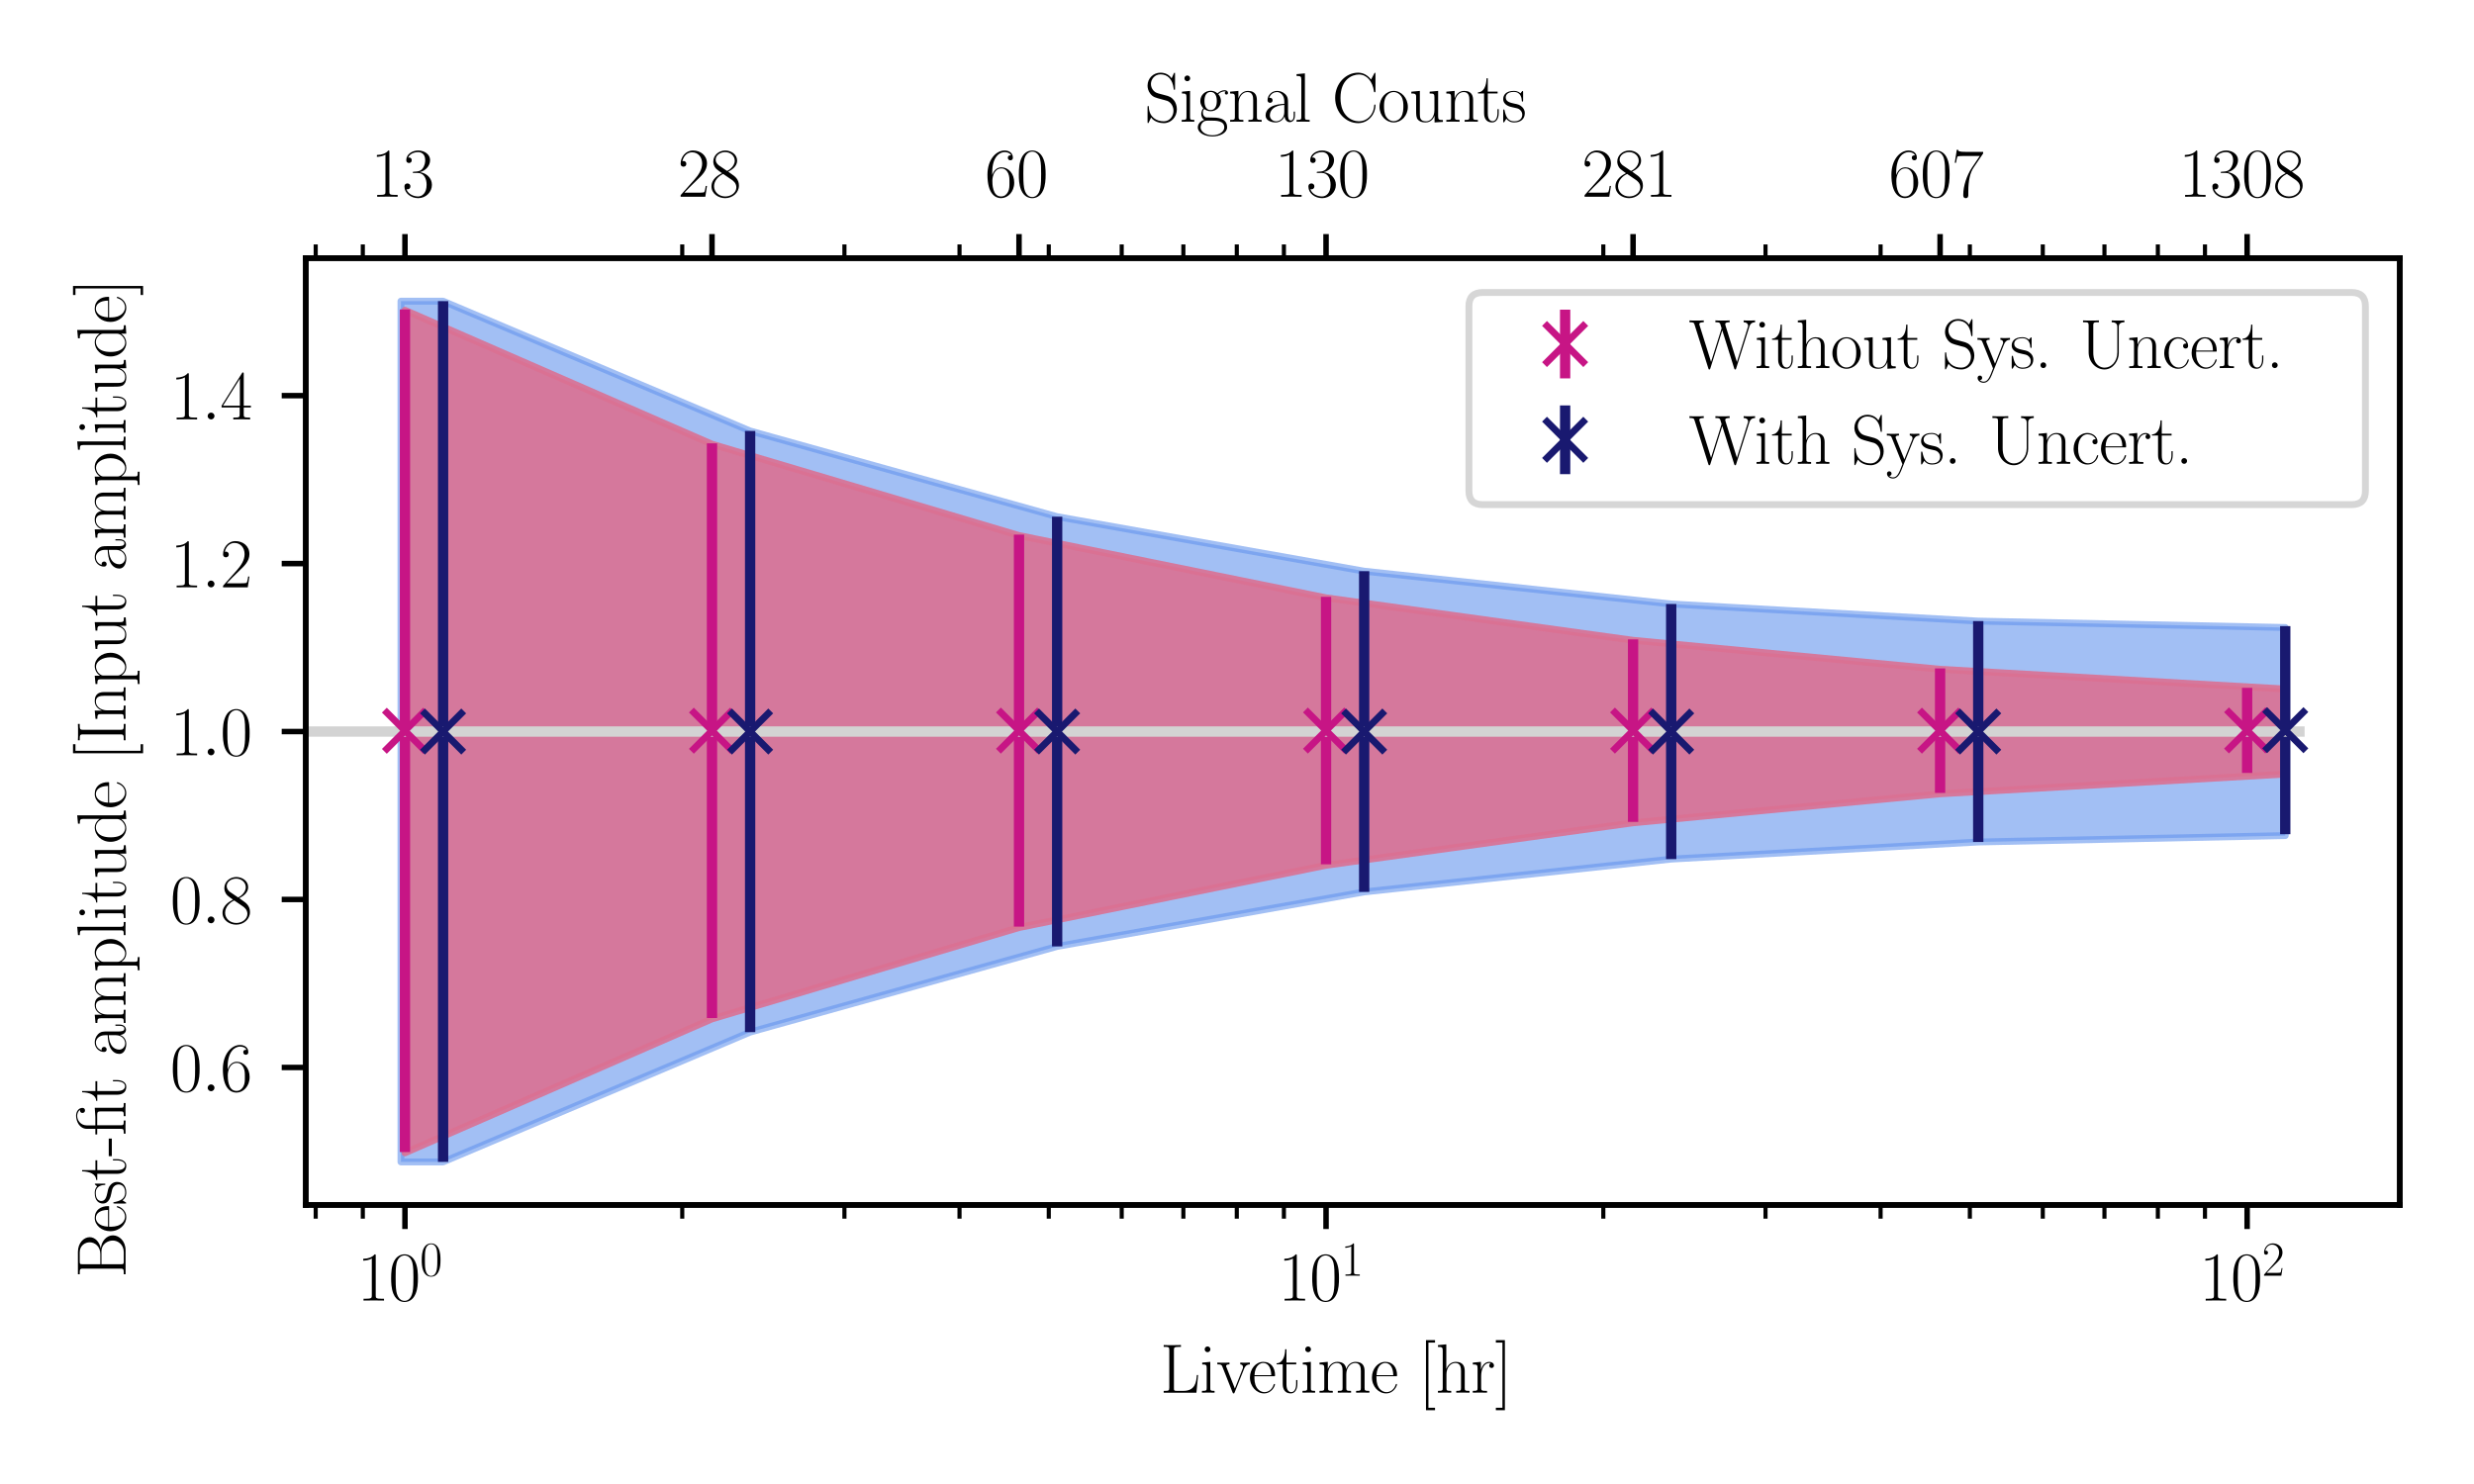 <?xml version="1.0" encoding="utf-8" standalone="no"?>
<!DOCTYPE svg PUBLIC "-//W3C//DTD SVG 1.1//EN"
  "http://www.w3.org/Graphics/SVG/1.1/DTD/svg11.dtd">
<svg xmlns:xlink="http://www.w3.org/1999/xlink" width="360pt" height="216pt" viewBox="0 0 360 216" xmlns="http://www.w3.org/2000/svg" version="1.1">
 <defs>
  <style type="text/css">*{stroke-linejoin: round; stroke-linecap: butt}</style>
 </defs>
 <g id="figure_1">
  <g id="patch_1">
   <path d="M 0 216
L 360 216
L 360 0
L 0 0
z
" style="fill: #ffffff"/>
  </g>
  <g id="axes_1">
   <g id="patch_2">
    <path d="M 44.493 175.382
L 349.2 175.382
L 349.2 37.574
L 44.493 37.574
z
" style="fill: #ffffff"/>
   </g>
   <g id="PolyCollection_1">
    <defs>
     <path id="m44275734c3" d="M 58.343 -172.162
L 58.343 -46.882
L 64.476 -46.882
L 109.152 -65.773
L 153.829 -78.246
L 198.505 -86.18
L 243.182 -90.958
L 287.858 -93.447
L 332.535 -94.379
L 332.535 -124.665
L 332.535 -124.665
L 287.858 -125.597
L 243.182 -128.087
L 198.505 -132.864
L 153.829 -140.798
L 109.152 -153.271
L 64.476 -172.162
L 58.343 -172.162
z
" style="stroke: #6495ed; stroke-opacity: 0.6"/>
    </defs>
    <g clip-path="url(#p53087b7288)">
     <use xlink:href="#m44275734c3" x="0" y="216" style="fill: #6495ed; fill-opacity: 0.6; stroke: #6495ed; stroke-opacity: 0.6"/>
    </g>
   </g>
   <g id="PolyCollection_2">
    <defs>
     <path id="mf7d43c9fd0" d="M 58.928 -170.84
L 58.928 -48.204
L 103.605 -67.699
L 148.281 -80.993
L 192.957 -90.058
L 237.634 -96.242
L 282.31 -100.458
L 332.535 -103.332
L 332.535 -115.712
L 332.535 -115.712
L 282.31 -118.586
L 237.634 -122.802
L 192.957 -128.986
L 148.281 -138.051
L 103.605 -151.345
L 58.928 -170.84
z
" style="stroke: #db7093; stroke-opacity: 0.9"/>
    </defs>
    <g clip-path="url(#p53087b7288)">
     <use xlink:href="#mf7d43c9fd0" x="0" y="216" style="fill: #db7093; fill-opacity: 0.9; stroke: #db7093; stroke-opacity: 0.9"/>
    </g>
   </g>
   <g id="matplotlib.axis_1">
    <g id="xtick_1">
     <g id="line2d_1">
      <defs>
       <path id="ma89453130a" d="M 0 0
L 0 3.5
" style="stroke: #000000; stroke-width: 0.8"/>
      </defs>
      <g>
       <use xlink:href="#ma89453130a" x="58.928" y="175.382" style="stroke: #000000; stroke-width: 0.8"/>
      </g>
     </g>
     <g id="text_1">
      <!-- $\mathdefault{10^{0}}$ -->
      <g transform="translate(51.961 189.3) scale(0.1 -0.1)">
       <defs>
        <path id="CMR17-31" d="M 1702 4083
C 1702 4217 1696 4224 1606 4224
C 1357 3927 979 3833 621 3820
C 602 3820 570 3820 563 3808
C 557 3795 557 3782 557 3648
C 755 3648 1088 3686 1344 3839
L 1344 467
C 1344 243 1331 166 781 166
L 589 166
L 589 0
C 896 6 1216 12 1523 12
C 1830 12 2150 6 2458 0
L 2458 166
L 2266 166
C 1715 166 1702 236 1702 467
L 1702 4083
z
" transform="scale(0.016)"/>
        <path id="CMR17-30" d="M 2688 2038
C 2688 2430 2682 3099 2413 3613
C 2176 4063 1798 4224 1466 4224
C 1158 4224 768 4082 525 3620
C 269 3137 243 2539 243 2038
C 243 1671 250 1112 448 623
C 723 -39 1216 -128 1466 -128
C 1760 -128 2208 -7 2470 604
C 2662 1048 2688 1568 2688 2038
z
M 1466 -26
C 1056 -26 813 328 723 816
C 653 1196 653 1749 653 2109
C 653 2604 653 3015 736 3407
C 858 3954 1216 4121 1466 4121
C 1728 4121 2067 3947 2189 3420
C 2272 3054 2278 2623 2278 2109
C 2278 1691 2278 1176 2202 797
C 2067 96 1690 -26 1466 -26
z
" transform="scale(0.016)"/>
       </defs>
       <use xlink:href="#CMR17-31" transform="scale(0.996)"/>
       <use xlink:href="#CMR17-30" transform="translate(45.69 0) scale(0.996)"/>
       <use xlink:href="#CMR17-30" transform="translate(91.381 36.154) scale(0.697)"/>
      </g>
     </g>
    </g>
    <g id="xtick_2">
     <g id="line2d_2">
      <g>
       <use xlink:href="#ma89453130a" x="192.957" y="175.382" style="stroke: #000000; stroke-width: 0.8"/>
      </g>
     </g>
     <g id="text_2">
      <!-- $\mathdefault{10^{1}}$ -->
      <g transform="translate(185.99 189.3) scale(0.1 -0.1)">
       <use xlink:href="#CMR17-31" transform="scale(0.996)"/>
       <use xlink:href="#CMR17-30" transform="translate(45.69 0) scale(0.996)"/>
       <use xlink:href="#CMR17-31" transform="translate(91.381 36.154) scale(0.697)"/>
      </g>
     </g>
    </g>
    <g id="xtick_3">
     <g id="line2d_3">
      <g>
       <use xlink:href="#ma89453130a" x="326.987" y="175.382" style="stroke: #000000; stroke-width: 0.8"/>
      </g>
     </g>
     <g id="text_3">
      <!-- $\mathdefault{10^{2}}$ -->
      <g transform="translate(320.02 189.3) scale(0.1 -0.1)">
       <defs>
        <path id="CMR17-32" d="M 2669 990
L 2554 990
C 2490 537 2438 460 2413 422
C 2381 371 1920 371 1830 371
L 602 371
C 832 620 1280 1073 1824 1596
C 2214 1966 2669 2400 2669 3033
C 2669 3788 2067 4224 1395 4224
C 691 4224 262 3603 262 3027
C 262 2777 448 2745 525 2745
C 589 2745 781 2783 781 3007
C 781 3206 614 3264 525 3264
C 486 3264 448 3257 422 3244
C 544 3788 915 4057 1306 4057
C 1862 4057 2227 3616 2227 3033
C 2227 2477 1901 1998 1536 1583
L 262 147
L 262 0
L 2515 0
L 2669 990
z
" transform="scale(0.016)"/>
       </defs>
       <use xlink:href="#CMR17-31" transform="scale(0.996)"/>
       <use xlink:href="#CMR17-30" transform="translate(45.69 0) scale(0.996)"/>
       <use xlink:href="#CMR17-32" transform="translate(91.381 36.154) scale(0.697)"/>
      </g>
     </g>
    </g>
    <g id="xtick_4">
     <g id="line2d_4">
      <defs>
       <path id="mc69c8c2644" d="M 0 0
L 0 2
" style="stroke: #000000; stroke-width: 0.6"/>
      </defs>
      <g>
       <use xlink:href="#mc69c8c2644" x="45.939" y="175.382" style="stroke: #000000; stroke-width: 0.6"/>
      </g>
     </g>
    </g>
    <g id="xtick_5">
     <g id="line2d_5">
      <g>
       <use xlink:href="#mc69c8c2644" x="52.795" y="175.382" style="stroke: #000000; stroke-width: 0.6"/>
      </g>
     </g>
    </g>
    <g id="xtick_6">
     <g id="line2d_6">
      <g>
       <use xlink:href="#mc69c8c2644" x="99.275" y="175.382" style="stroke: #000000; stroke-width: 0.6"/>
      </g>
     </g>
    </g>
    <g id="xtick_7">
     <g id="line2d_7">
      <g>
       <use xlink:href="#mc69c8c2644" x="122.876" y="175.382" style="stroke: #000000; stroke-width: 0.6"/>
      </g>
     </g>
    </g>
    <g id="xtick_8">
     <g id="line2d_8">
      <g>
       <use xlink:href="#mc69c8c2644" x="139.622" y="175.382" style="stroke: #000000; stroke-width: 0.6"/>
      </g>
     </g>
    </g>
    <g id="xtick_9">
     <g id="line2d_9">
      <g>
       <use xlink:href="#mc69c8c2644" x="152.611" y="175.382" style="stroke: #000000; stroke-width: 0.6"/>
      </g>
     </g>
    </g>
    <g id="xtick_10">
     <g id="line2d_10">
      <g>
       <use xlink:href="#mc69c8c2644" x="163.223" y="175.382" style="stroke: #000000; stroke-width: 0.6"/>
      </g>
     </g>
    </g>
    <g id="xtick_11">
     <g id="line2d_11">
      <g>
       <use xlink:href="#mc69c8c2644" x="172.196" y="175.382" style="stroke: #000000; stroke-width: 0.6"/>
      </g>
     </g>
    </g>
    <g id="xtick_12">
     <g id="line2d_12">
      <g>
       <use xlink:href="#mc69c8c2644" x="179.969" y="175.382" style="stroke: #000000; stroke-width: 0.6"/>
      </g>
     </g>
    </g>
    <g id="xtick_13">
     <g id="line2d_13">
      <g>
       <use xlink:href="#mc69c8c2644" x="186.825" y="175.382" style="stroke: #000000; stroke-width: 0.6"/>
      </g>
     </g>
    </g>
    <g id="xtick_14">
     <g id="line2d_14">
      <g>
       <use xlink:href="#mc69c8c2644" x="233.304" y="175.382" style="stroke: #000000; stroke-width: 0.6"/>
      </g>
     </g>
    </g>
    <g id="xtick_15">
     <g id="line2d_15">
      <g>
       <use xlink:href="#mc69c8c2644" x="256.906" y="175.382" style="stroke: #000000; stroke-width: 0.6"/>
      </g>
     </g>
    </g>
    <g id="xtick_16">
     <g id="line2d_16">
      <g>
       <use xlink:href="#mc69c8c2644" x="273.651" y="175.382" style="stroke: #000000; stroke-width: 0.6"/>
      </g>
     </g>
    </g>
    <g id="xtick_17">
     <g id="line2d_17">
      <g>
       <use xlink:href="#mc69c8c2644" x="286.64" y="175.382" style="stroke: #000000; stroke-width: 0.6"/>
      </g>
     </g>
    </g>
    <g id="xtick_18">
     <g id="line2d_18">
      <g>
       <use xlink:href="#mc69c8c2644" x="297.253" y="175.382" style="stroke: #000000; stroke-width: 0.6"/>
      </g>
     </g>
    </g>
    <g id="xtick_19">
     <g id="line2d_19">
      <g>
       <use xlink:href="#mc69c8c2644" x="306.225" y="175.382" style="stroke: #000000; stroke-width: 0.6"/>
      </g>
     </g>
    </g>
    <g id="xtick_20">
     <g id="line2d_20">
      <g>
       <use xlink:href="#mc69c8c2644" x="313.998" y="175.382" style="stroke: #000000; stroke-width: 0.6"/>
      </g>
     </g>
    </g>
    <g id="xtick_21">
     <g id="line2d_21">
      <g>
       <use xlink:href="#mc69c8c2644" x="320.854" y="175.382" style="stroke: #000000; stroke-width: 0.6"/>
      </g>
     </g>
    </g>
    <g id="text_4">
     <!-- Livetime [hr] -->
     <g transform="translate(168.813 202.709) scale(0.1 -0.1)">
      <defs>
       <path id="CMR17-4c" d="M 3469 1612
L 3354 1612
C 3302 981 3219 166 2125 166
L 1530 166
C 1274 166 1261 198 1261 414
L 1261 3892
C 1261 4121 1274 4185 1760 4185
L 1901 4185
L 1901 4352
C 1638 4339 1331 4339 1069 4339
C 870 4339 512 4339 326 4352
L 326 4185
C 768 4185 838 4185 838 3898
L 838 453
C 838 166 768 166 326 166
L 326 0
L 3315 0
L 3469 1612
z
" transform="scale(0.016)"/>
       <path id="CMR17-69" d="M 992 3961
C 992 4102 877 4224 730 4224
C 589 4224 467 4108 467 3961
C 467 3820 582 3699 730 3699
C 870 3699 992 3814 992 3961
z
M 243 2745
L 243 2579
C 602 2579 653 2540 653 2231
L 653 443
C 653 198 627 166 218 166
L 218 0
C 371 12 646 12 806 12
C 960 12 1222 12 1370 0
L 1370 166
C 992 166 979 205 979 436
L 979 2816
L 243 2745
z
" transform="scale(0.016)"/>
       <path id="CMR17-76" d="M 2502 2173
C 2560 2315 2662 2572 3034 2585
L 3034 2752
C 2912 2745 2752 2739 2630 2739
C 2496 2739 2285 2739 2157 2752
L 2157 2585
C 2317 2572 2406 2495 2406 2328
C 2406 2270 2406 2257 2368 2167
L 1664 379
L 902 2308
C 864 2392 864 2405 864 2431
C 864 2585 1075 2585 1171 2585
L 1171 2752
C 1018 2739 736 2739 576 2739
C 403 2739 205 2739 64 2752
L 64 2585
C 307 2585 442 2585 518 2386
L 1446 44
C 1485 -52 1491 -64 1549 -64
C 1606 -64 1613 -52 1651 44
L 2502 2173
z
" transform="scale(0.016)"/>
       <path id="CMR17-65" d="M 2438 1503
C 2464 1529 2464 1542 2464 1606
C 2464 2251 2118 2816 1389 2816
C 710 2816 173 2175 173 1394
C 173 554 781 -64 1459 -64
C 2176 -64 2458 619 2458 755
C 2458 800 2419 800 2406 800
C 2362 800 2355 787 2330 709
C 2189 270 1837 51 1504 51
C 1229 51 954 206 781 490
C 582 819 582 1200 582 1503
L 2438 1503
z
M 589 1600
C 634 2511 1126 2713 1382 2713
C 1818 2713 2112 2308 2118 1600
L 589 1600
z
" transform="scale(0.016)"/>
       <path id="CMR17-74" d="M 966 2585
L 1862 2585
L 1862 2752
L 966 2752
L 966 3968
L 851 3968
C 838 3292 614 2700 70 2687
L 70 2585
L 627 2585
L 627 778
C 627 655 627 -64 1370 -64
C 1747 -64 1965 308 1965 784
L 1965 1151
L 1850 1151
L 1850 790
C 1850 347 1677 51 1408 51
C 1222 51 966 179 966 765
L 966 2585
z
" transform="scale(0.016)"/>
       <path id="CMR17-6d" d="M 4326 1954
C 4326 2276 4269 2816 3507 2816
C 3072 2816 2771 2520 2656 2173
L 2650 2173
C 2573 2700 2195 2816 1837 2816
C 1331 2816 1069 2424 973 2166
L 966 2166
L 966 2816
L 211 2745
L 211 2578
C 589 2578 646 2540 646 2231
L 646 443
C 646 198 621 166 211 166
L 211 0
C 365 12 646 12 813 12
C 979 12 1267 12 1421 0
L 1421 166
C 1011 166 986 192 986 443
L 986 1678
C 986 2269 1344 2713 1792 2713
C 2266 2713 2317 2289 2317 1980
L 2317 443
C 2317 198 2291 166 1882 166
L 1882 0
C 2035 12 2317 12 2483 12
C 2650 12 2938 12 3091 0
L 3091 166
C 2682 166 2656 192 2656 443
L 2656 1678
C 2656 2269 3014 2713 3462 2713
C 3936 2713 3987 2289 3987 1980
L 3987 443
C 3987 198 3962 166 3552 166
L 3552 0
C 3706 12 3987 12 4154 12
C 4320 12 4608 12 4762 0
L 4762 166
C 4352 166 4326 192 4326 443
L 4326 1954
z
" transform="scale(0.016)"/>
       <path id="CMR17-5b" d="M 1504 -1600
L 1504 -1376
L 902 -1376
L 902 4575
L 1504 4575
L 1504 4800
L 678 4800
L 678 -1600
L 1504 -1600
z
" transform="scale(0.016)"/>
       <path id="CMR17-68" d="M 2656 1954
C 2656 2282 2592 2816 1837 2816
C 1312 2816 1056 2392 979 2179
L 973 2179
L 973 4416
L 211 4345
L 211 4179
C 589 4179 646 4141 646 3843
L 646 443
C 646 198 621 166 211 166
L 211 0
C 365 12 646 12 813 12
C 979 12 1267 12 1421 0
L 1421 166
C 1011 166 986 192 986 443
L 986 1678
C 986 2269 1344 2713 1792 2713
C 2266 2713 2317 2289 2317 1980
L 2317 443
C 2317 198 2291 166 1882 166
L 1882 0
C 2035 12 2317 12 2483 12
C 2650 12 2938 12 3091 0
L 3091 166
C 2682 166 2656 192 2656 443
L 2656 1954
z
" transform="scale(0.016)"/>
       <path id="CMR17-72" d="M 960 1517
C 960 2134 1222 2713 1702 2713
C 1747 2713 1792 2707 1837 2687
C 1837 2687 1696 2642 1696 2475
C 1696 2321 1818 2257 1914 2257
C 1990 2257 2131 2302 2131 2482
C 2131 2687 1926 2816 1709 2816
C 1222 2816 1011 2340 947 2115
L 941 2115
L 941 2816
L 198 2745
L 198 2578
C 576 2578 634 2540 634 2231
L 634 443
C 634 198 608 166 198 166
L 198 0
C 352 12 646 12 813 12
C 998 12 1325 12 1498 0
L 1498 166
C 1037 166 960 166 960 455
L 960 1517
z
" transform="scale(0.016)"/>
       <path id="CMR17-5d" d="M 915 4800
L 90 4800
L 90 4575
L 691 4575
L 691 -1376
L 90 -1376
L 90 -1600
L 915 -1600
L 915 4800
z
" transform="scale(0.016)"/>
      </defs>
      <use xlink:href="#CMR17-4c" transform="scale(0.996)"/>
      <use xlink:href="#CMR17-69" transform="translate(57.381 0) scale(0.996)"/>
      <use xlink:href="#CMR17-76" transform="translate(82.252 0) scale(0.996)"/>
      <use xlink:href="#CMR17-65" transform="translate(127.943 0) scale(0.996)"/>
      <use xlink:href="#CMR17-74" transform="translate(168.429 0) scale(0.996)"/>
      <use xlink:href="#CMR17-69" transform="translate(203.709 0) scale(0.996)"/>
      <use xlink:href="#CMR17-6d" transform="translate(228.58 0) scale(0.996)"/>
      <use xlink:href="#CMR17-65" transform="translate(305.5 0) scale(0.996)"/>
      <use xlink:href="#CMR17-5b" transform="translate(376.062 0) scale(0.996)"/>
      <use xlink:href="#CMR17-68" transform="translate(400.933 0) scale(0.996)"/>
      <use xlink:href="#CMR17-72" transform="translate(451.828 0) scale(0.996)"/>
      <use xlink:href="#CMR17-5d" transform="translate(487.109 0) scale(0.996)"/>
     </g>
    </g>
   </g>
   <g id="matplotlib.axis_2">
    <g id="ytick_1">
     <g id="line2d_22">
      <defs>
       <path id="md5dba86728" d="M 0 0
L -3.5 0
" style="stroke: #000000; stroke-width: 0.8"/>
      </defs>
      <g>
       <use xlink:href="#md5dba86728" x="44.493" y="155.369" style="stroke: #000000; stroke-width: 0.8"/>
      </g>
     </g>
     <g id="text_5">
      <!-- $\mathdefault{0.6}$ -->
      <g transform="translate(24.763 158.828) scale(0.1 -0.1)">
       <defs>
        <path id="CMMI12-3a" d="M 1178 307
C 1178 492 1024 620 870 620
C 685 620 557 467 557 313
C 557 128 710 0 864 0
C 1050 0 1178 153 1178 307
z
" transform="scale(0.016)"/>
        <path id="CMR17-36" d="M 678 2198
C 678 3712 1395 4076 1811 4076
C 1946 4076 2272 4049 2400 3782
C 2298 3782 2106 3782 2106 3558
C 2106 3385 2246 3328 2336 3328
C 2394 3328 2566 3353 2566 3571
C 2566 3987 2246 4224 1805 4224
C 1043 4224 243 3411 243 2011
C 243 257 966 -128 1478 -128
C 2099 -128 2688 431 2688 1295
C 2688 2101 2170 2688 1517 2688
C 1126 2688 838 2430 678 1979
L 678 2198
z
M 1478 25
C 691 25 691 1212 691 1450
C 691 1914 909 2585 1504 2585
C 1613 2585 1926 2585 2138 2140
C 2253 1889 2253 1624 2253 1302
C 2253 954 2253 696 2118 438
C 1978 173 1773 25 1478 25
z
" transform="scale(0.016)"/>
       </defs>
       <use xlink:href="#CMR17-30" transform="scale(0.996)"/>
       <use xlink:href="#CMMI12-3a" transform="translate(45.69 0) scale(0.996)"/>
       <use xlink:href="#CMR17-36" transform="translate(72.788 0) scale(0.996)"/>
      </g>
     </g>
    </g>
    <g id="ytick_2">
     <g id="line2d_23">
      <g>
       <use xlink:href="#md5dba86728" x="44.493" y="130.923" style="stroke: #000000; stroke-width: 0.8"/>
      </g>
     </g>
     <g id="text_6">
      <!-- $\mathdefault{0.8}$ -->
      <g transform="translate(24.763 134.383) scale(0.1 -0.1)">
       <defs>
        <path id="CMR17-38" d="M 1741 2289
C 2144 2494 2554 2803 2554 3298
C 2554 3884 1990 4224 1472 4224
C 890 4224 378 3800 378 3215
C 378 3054 416 2777 666 2533
C 730 2469 998 2276 1171 2154
C 883 2006 211 1652 211 945
C 211 282 838 -128 1459 -128
C 2144 -128 2720 366 2720 1022
C 2720 1607 2330 1877 2074 2051
L 1741 2289
z
M 902 2855
C 851 2887 595 3086 595 3388
C 595 3781 998 4076 1459 4076
C 1965 4076 2336 3716 2336 3298
C 2336 2700 1670 2359 1638 2359
C 1632 2359 1626 2359 1574 2398
L 902 2855
z
M 2080 1536
C 2176 1466 2483 1253 2483 861
C 2483 385 2010 25 1472 25
C 890 25 448 443 448 951
C 448 1459 838 1884 1280 2083
L 2080 1536
z
" transform="scale(0.016)"/>
       </defs>
       <use xlink:href="#CMR17-30" transform="scale(0.996)"/>
       <use xlink:href="#CMMI12-3a" transform="translate(45.69 0) scale(0.996)"/>
       <use xlink:href="#CMR17-38" transform="translate(72.788 0) scale(0.996)"/>
      </g>
     </g>
    </g>
    <g id="ytick_3">
     <g id="line2d_24">
      <g>
       <use xlink:href="#md5dba86728" x="44.493" y="106.478" style="stroke: #000000; stroke-width: 0.8"/>
      </g>
     </g>
     <g id="text_7">
      <!-- $\mathdefault{1.0}$ -->
      <g transform="translate(24.763 109.937) scale(0.1 -0.1)">
       <use xlink:href="#CMR17-31" transform="scale(0.996)"/>
       <use xlink:href="#CMMI12-3a" transform="translate(45.69 0) scale(0.996)"/>
       <use xlink:href="#CMR17-30" transform="translate(72.788 0) scale(0.996)"/>
      </g>
     </g>
    </g>
    <g id="ytick_4">
     <g id="line2d_25">
      <g>
       <use xlink:href="#md5dba86728" x="44.493" y="82.033" style="stroke: #000000; stroke-width: 0.8"/>
      </g>
     </g>
     <g id="text_8">
      <!-- $\mathdefault{1.2}$ -->
      <g transform="translate(24.763 85.492) scale(0.1 -0.1)">
       <use xlink:href="#CMR17-31" transform="scale(0.996)"/>
       <use xlink:href="#CMMI12-3a" transform="translate(45.69 0) scale(0.996)"/>
       <use xlink:href="#CMR17-32" transform="translate(72.788 0) scale(0.996)"/>
      </g>
     </g>
    </g>
    <g id="ytick_5">
     <g id="line2d_26">
      <g>
       <use xlink:href="#md5dba86728" x="44.493" y="57.587" style="stroke: #000000; stroke-width: 0.8"/>
      </g>
     </g>
     <g id="text_9">
      <!-- $\mathdefault{1.4}$ -->
      <g transform="translate(24.763 61.046) scale(0.1 -0.1)">
       <defs>
        <path id="CMR17-34" d="M 2150 4147
C 2150 4281 2144 4288 2029 4288
L 128 1254
L 128 1088
L 1779 1088
L 1779 460
C 1779 230 1766 166 1318 166
L 1197 166
L 1197 0
C 1402 12 1747 12 1965 12
C 2182 12 2528 12 2733 0
L 2733 166
L 2611 166
C 2163 166 2150 230 2150 460
L 2150 1088
L 2803 1088
L 2803 1254
L 2150 1254
L 2150 4147
z
M 1798 3723
L 1798 1254
L 256 1254
L 1798 3723
z
" transform="scale(0.016)"/>
       </defs>
       <use xlink:href="#CMR17-31" transform="scale(0.996)"/>
       <use xlink:href="#CMMI12-3a" transform="translate(45.69 0) scale(0.996)"/>
       <use xlink:href="#CMR17-34" transform="translate(72.788 0) scale(0.996)"/>
      </g>
     </g>
    </g>
    <g id="text_10">
     <!-- Best-fit amplitude [Input amplitude] -->
     <g transform="translate(18.272 185.999) rotate(-90) scale(0.1 -0.1)">
      <defs>
       <path id="CMR17-42" d="M 333 4352
L 333 4185
C 774 4185 845 4185 845 3897
L 845 451
C 845 166 774 166 333 166
L 333 0
L 2534 0
C 3354 0 3885 578 3885 1155
C 3885 1726 3360 2214 2675 2259
C 3290 2380 3718 2790 3718 3276
C 3718 3808 3194 4352 2368 4352
L 333 4352
z
M 1248 2304
L 1248 3936
C 1248 4153 1261 4185 1517 4185
L 2336 4185
C 2970 4185 3251 3673 3251 3276
C 3251 2790 2861 2304 2170 2304
L 1248 2304
z
M 1517 166
C 1261 166 1248 198 1248 413
L 1248 2201
L 2432 2201
C 3091 2201 3411 1624 3411 1161
C 3411 698 3046 166 2349 166
L 1517 166
z
" transform="scale(0.016)"/>
       <path id="CMR17-73" d="M 1978 2688
C 1978 2803 1971 2809 1933 2809
C 1907 2809 1901 2803 1824 2707
C 1805 2681 1747 2617 1728 2592
C 1523 2809 1235 2816 1126 2816
C 416 2816 160 2444 160 2073
C 160 1497 813 1363 998 1324
C 1402 1241 1542 1216 1677 1100
C 1760 1024 1901 883 1901 652
C 1901 384 1747 38 1158 38
C 602 38 403 460 288 1024
C 269 1113 269 1120 218 1120
C 166 1120 160 1113 160 985
L 160 64
C 160 -52 166 -58 205 -58
C 237 -58 243 -52 275 0
C 314 57 410 211 448 275
C 576 102 800 -64 1158 -64
C 1792 -64 2131 281 2131 780
C 2131 1107 1958 1280 1875 1356
C 1683 1555 1459 1600 1190 1651
C 838 1728 390 1817 390 2208
C 390 2374 480 2726 1126 2726
C 1811 2726 1850 2086 1862 1881
C 1869 1849 1901 1843 1920 1843
C 1978 1843 1978 1862 1978 1971
L 1978 2688
z
" transform="scale(0.016)"/>
       <path id="CMR17-2d" d="M 1632 1254
L 1632 1536
L 26 1536
L 26 1254
L 1632 1254
z
" transform="scale(0.016)"/>
       <path id="CMR17-c" d="M 2554 2816
C 2400 2809 1926 2777 1805 2764
C 1766 2758 1754 2758 1677 2758
L 947 2758
L 947 3517
C 947 4127 1434 4416 1818 4416
C 1939 4416 2214 4383 2355 4160
C 2291 4160 2086 4160 2086 3935
C 2086 3782 2189 3705 2317 3705
C 2432 3705 2547 3769 2547 3942
C 2547 4265 2240 4518 1843 4518
C 1338 4518 634 4225 634 3517
L 634 2758
L 122 2758
L 122 2591
L 634 2591
L 634 442
C 634 198 608 166 198 166
L 198 0
C 352 12 634 12 794 12
C 960 12 1242 12 1395 0
L 1395 166
C 986 166 960 192 960 442
L 960 2591
L 1901 2591
C 2176 2591 2227 2534 2227 2251
L 2227 442
C 2227 198 2202 166 1792 166
L 1792 0
C 1946 12 2227 12 2387 12
C 2554 12 2835 12 2989 0
L 2989 166
C 2579 166 2554 192 2554 442
L 2554 2816
z
" transform="scale(0.016)"/>
       <path id="CMR17-61" d="M 2304 1656
C 2304 2048 2304 2275 2035 2534
C 1798 2751 1523 2816 1306 2816
C 800 2816 435 2408 435 1977
C 435 1740 627 1728 666 1728
C 749 1728 896 1779 896 1958
C 896 2118 774 2188 666 2188
C 640 2188 608 2182 589 2176
C 723 2594 1069 2713 1293 2713
C 1613 2713 1965 2421 1965 1875
L 1965 1632
C 1587 1619 1133 1568 774 1373
C 371 1147 256 822 256 576
C 256 77 832 -64 1171 -64
C 1523 -64 1850 135 1990 505
C 2003 219 2182 -39 2464 -39
C 2598 -39 2938 51 2938 563
L 2938 926
L 2822 926
L 2822 557
C 2822 161 2650 109 2566 109
C 2304 109 2304 446 2304 732
L 2304 1656
z
M 1965 887
C 1965 323 1568 38 1216 38
C 896 38 646 278 646 576
C 646 771 730 1114 1101 1322
C 1408 1497 1760 1523 1965 1536
L 1965 887
z
" transform="scale(0.016)"/>
       <path id="CMR17-70" d="M 1408 -1114
C 998 -1114 973 -1088 973 -834
L 973 380
C 1158 109 1427 -64 1766 -64
C 2406 -64 3053 503 3053 1382
C 3053 2196 2496 2816 1837 2816
C 1453 2816 1139 2603 960 2345
L 960 2816
L 198 2745
L 198 2577
C 576 2577 634 2539 634 2228
L 634 -834
C 634 -1081 608 -1114 198 -1114
L 198 -1280
C 352 -1268 634 -1268 800 -1268
C 966 -1268 1254 -1268 1408 -1280
L 1408 -1114
z
M 973 2015
C 973 2106 973 2241 1222 2481
C 1254 2506 1472 2700 1792 2700
C 2259 2700 2643 2112 2643 1376
C 2643 639 2234 38 1728 38
C 1498 38 1248 148 1056 451
C 973 594 973 632 973 736
L 973 2015
z
" transform="scale(0.016)"/>
       <path id="CMR17-6c" d="M 979 4416
L 218 4345
L 218 4179
C 595 4179 653 4141 653 3835
L 653 439
C 653 198 627 166 218 166
L 218 0
C 371 12 653 12 813 12
C 979 12 1261 12 1414 0
L 1414 166
C 1005 166 979 191 979 439
L 979 4416
z
" transform="scale(0.016)"/>
       <path id="CMR17-75" d="M 1882 2745
L 1882 2579
C 2259 2579 2317 2540 2317 2229
L 2317 1053
C 2317 510 2029 38 1555 38
C 1030 38 986 355 986 691
L 986 2816
L 211 2745
L 211 2579
C 467 2579 640 2579 646 2320
L 646 1079
C 646 646 646 368 813 187
C 896 103 1056 -64 1517 -64
C 2061 -64 2272 400 2323 536
L 2330 536
L 2330 -64
L 3091 -13
L 3091 154
C 2714 154 2656 193 2656 503
L 2656 2816
L 1882 2745
z
" transform="scale(0.016)"/>
       <path id="CMR17-64" d="M 1869 4345
L 1869 4179
C 2246 4179 2304 4141 2304 3843
L 2304 2371
C 2278 2403 2016 2816 1498 2816
C 845 2816 211 2228 211 1376
C 211 529 806 -64 1434 -64
C 1978 -64 2259 361 2291 406
L 2291 -64
L 3066 -13
L 3066 154
C 2688 154 2630 193 2630 503
L 2630 4416
L 1869 4345
z
M 2291 762
C 2291 568 2176 393 2029 264
C 1811 70 1594 38 1472 38
C 1286 38 621 135 621 1369
C 621 2636 1363 2713 1530 2713
C 1824 2713 2061 2545 2208 2313
C 2291 2177 2291 2157 2291 2041
L 2291 762
z
" transform="scale(0.016)"/>
       <path id="CMR17-49" d="M 1261 3898
C 1261 4185 1338 4185 1798 4185
L 1798 4352
C 1594 4339 1267 4339 1050 4339
C 832 4339 506 4339 301 4352
L 301 4185
C 762 4185 838 4185 838 3898
L 838 453
C 838 166 762 166 301 166
L 301 0
C 506 12 832 12 1050 12
C 1267 12 1594 12 1798 0
L 1798 166
C 1338 166 1261 166 1261 453
L 1261 3898
z
" transform="scale(0.016)"/>
       <path id="CMR17-6e" d="M 2656 1954
C 2656 2282 2592 2816 1837 2816
C 1331 2816 1069 2424 973 2166
L 966 2166
L 966 2816
L 211 2745
L 211 2578
C 589 2578 646 2540 646 2231
L 646 443
C 646 198 621 166 211 166
L 211 0
C 365 12 646 12 813 12
C 979 12 1267 12 1421 0
L 1421 166
C 1011 166 986 192 986 443
L 986 1678
C 986 2269 1344 2713 1792 2713
C 2266 2713 2317 2289 2317 1980
L 2317 443
C 2317 198 2291 166 1882 166
L 1882 0
C 2035 12 2317 12 2483 12
C 2650 12 2938 12 3091 0
L 3091 166
C 2682 166 2656 192 2656 443
L 2656 1954
z
" transform="scale(0.016)"/>
      </defs>
      <use xlink:href="#CMR17-42" transform="scale(0.996)"/>
      <use xlink:href="#CMR17-65" transform="translate(65.189 0) scale(0.996)"/>
      <use xlink:href="#CMR17-73" transform="translate(105.674 0) scale(0.996)"/>
      <use xlink:href="#CMR17-74" transform="translate(141.476 0) scale(0.996)"/>
      <use xlink:href="#CMR17-2d" transform="translate(176.757 0) scale(0.996)"/>
      <use xlink:href="#CMR17-c" transform="translate(206.832 0) scale(0.996)"/>
      <use xlink:href="#CMR17-74" transform="translate(256.575 0) scale(0.996)"/>
      <use xlink:href="#CMR17-61" transform="translate(321.931 0) scale(0.996)"/>
      <use xlink:href="#CMR17-6d" transform="translate(367.622 0) scale(0.996)"/>
      <use xlink:href="#CMR17-70" transform="translate(444.542 0) scale(0.996)"/>
      <use xlink:href="#CMR17-6c" transform="translate(495.437 0) scale(0.996)"/>
      <use xlink:href="#CMR17-69" transform="translate(520.308 0) scale(0.996)"/>
      <use xlink:href="#CMR17-74" transform="translate(545.179 0) scale(0.996)"/>
      <use xlink:href="#CMR17-75" transform="translate(580.46 0) scale(0.996)"/>
      <use xlink:href="#CMR17-64" transform="translate(631.355 0) scale(0.996)"/>
      <use xlink:href="#CMR17-65" transform="translate(682.251 0) scale(0.996)"/>
      <use xlink:href="#CMR17-5b" transform="translate(752.812 0) scale(0.996)"/>
      <use xlink:href="#CMR17-49" transform="translate(777.683 0) scale(0.996)"/>
      <use xlink:href="#CMR17-6e" transform="translate(810.322 0) scale(0.996)"/>
      <use xlink:href="#CMR17-70" transform="translate(861.217 0) scale(0.996)"/>
      <use xlink:href="#CMR17-75" transform="translate(912.112 0) scale(0.996)"/>
      <use xlink:href="#CMR17-74" transform="translate(963.008 0) scale(0.996)"/>
      <use xlink:href="#CMR17-61" transform="translate(1028.364 0) scale(0.996)"/>
      <use xlink:href="#CMR17-6d" transform="translate(1074.055 0) scale(0.996)"/>
      <use xlink:href="#CMR17-70" transform="translate(1150.975 0) scale(0.996)"/>
      <use xlink:href="#CMR17-6c" transform="translate(1201.87 0) scale(0.996)"/>
      <use xlink:href="#CMR17-69" transform="translate(1226.741 0) scale(0.996)"/>
      <use xlink:href="#CMR17-74" transform="translate(1251.612 0) scale(0.996)"/>
      <use xlink:href="#CMR17-75" transform="translate(1286.893 0) scale(0.996)"/>
      <use xlink:href="#CMR17-64" transform="translate(1337.788 0) scale(0.996)"/>
      <use xlink:href="#CMR17-65" transform="translate(1388.684 0) scale(0.996)"/>
      <use xlink:href="#CMR17-5d" transform="translate(1429.169 0) scale(0.996)"/>
     </g>
    </g>
   </g>
   <g id="LineCollection_1">
    <path d="M 58.928 167.681
L 58.928 45.045
" clip-path="url(#p53087b7288)" style="fill: none; stroke: #c71585; stroke-width: 1.5"/>
   </g>
   <g id="LineCollection_2">
    <path d="M 64.476 169.118
L 64.476 43.838
" clip-path="url(#p53087b7288)" style="fill: none; stroke: #191970; stroke-width: 1.5"/>
   </g>
   <g id="LineCollection_3">
    <path d="M 103.605 148.175
L 103.605 64.529
" clip-path="url(#p53087b7288)" style="fill: none; stroke: #c71585; stroke-width: 1.5"/>
   </g>
   <g id="LineCollection_4">
    <path d="M 109.152 150.227
L 109.152 62.729
" clip-path="url(#p53087b7288)" style="fill: none; stroke: #191970; stroke-width: 1.5"/>
   </g>
   <g id="LineCollection_5">
    <path d="M 148.281 134.872
L 148.281 77.813
" clip-path="url(#p53087b7288)" style="fill: none; stroke: #c71585; stroke-width: 1.5"/>
   </g>
   <g id="LineCollection_6">
    <path d="M 153.829 137.754
L 153.829 75.202
" clip-path="url(#p53087b7288)" style="fill: none; stroke: #191970; stroke-width: 1.5"/>
   </g>
   <g id="LineCollection_7">
    <path d="M 192.957 125.798
L 192.957 86.87
" clip-path="url(#p53087b7288)" style="fill: none; stroke: #c71585; stroke-width: 1.5"/>
   </g>
   <g id="LineCollection_8">
    <path d="M 198.505 129.82
L 198.505 83.136
" clip-path="url(#p53087b7288)" style="fill: none; stroke: #191970; stroke-width: 1.5"/>
   </g>
   <g id="LineCollection_9">
    <path d="M 237.634 119.621
L 237.634 93.061
" clip-path="url(#p53087b7288)" style="fill: none; stroke: #c71585; stroke-width: 1.5"/>
   </g>
   <g id="LineCollection_10">
    <path d="M 243.182 125.042
L 243.182 87.913
" clip-path="url(#p53087b7288)" style="fill: none; stroke: #191970; stroke-width: 1.5"/>
   </g>
   <g id="LineCollection_11">
    <path d="M 282.31 115.412
L 282.31 97.284
" clip-path="url(#p53087b7288)" style="fill: none; stroke: #c71585; stroke-width: 1.5"/>
   </g>
   <g id="LineCollection_12">
    <path d="M 287.858 122.553
L 287.858 90.403
" clip-path="url(#p53087b7288)" style="fill: none; stroke: #191970; stroke-width: 1.5"/>
   </g>
   <g id="LineCollection_13">
    <path d="M 326.987 112.504
L 326.987 100.123
" clip-path="url(#p53087b7288)" style="fill: none; stroke: #c71585; stroke-width: 1.5"/>
   </g>
   <g id="LineCollection_14">
    <path d="M 332.535 121.422
L 332.535 91.137
" clip-path="url(#p53087b7288)" style="fill: none; stroke: #191970; stroke-width: 1.5"/>
   </g>
   <g id="LineCollection_15">
    <path clip-path="url(#p53087b7288)" style="fill: none; stroke: #c71585; stroke-width: 1.5"/>
   </g>
   <g id="LineCollection_16">
    <path clip-path="url(#p53087b7288)" style="fill: none; stroke: #191970; stroke-width: 1.5"/>
   </g>
   <g id="LineCollection_17">
    <path d="M -1 106.478
L 335.35 106.478
" clip-path="url(#p53087b7288)" style="fill: none; stroke: #d3d3d3; stroke-width: 1.5"/>
   </g>
   <g id="line2d_27">
    <defs>
     <path id="m4b3b8ff386" d="M -3 3
L 3 -3
M -3 -3
L 3 3
" style="stroke: #c71585"/>
    </defs>
    <g clip-path="url(#p53087b7288)">
     <use xlink:href="#m4b3b8ff386" x="58.928" y="106.363" style="fill: #c71585; stroke: #c71585"/>
    </g>
   </g>
   <g id="line2d_28">
    <defs>
     <path id="m5abdfbc84e" d="M -3 3
L 3 -3
M -3 -3
L 3 3
" style="stroke: #191970"/>
    </defs>
    <g clip-path="url(#p53087b7288)">
     <use xlink:href="#m5abdfbc84e" x="64.476" y="106.478" style="fill: #191970; stroke: #191970"/>
    </g>
   </g>
   <g id="line2d_29">
    <g clip-path="url(#p53087b7288)">
     <use xlink:href="#m4b3b8ff386" x="103.605" y="106.352" style="fill: #c71585; stroke: #c71585"/>
    </g>
   </g>
   <g id="line2d_30">
    <g clip-path="url(#p53087b7288)">
     <use xlink:href="#m5abdfbc84e" x="109.152" y="106.478" style="fill: #191970; stroke: #191970"/>
    </g>
   </g>
   <g id="line2d_31">
    <g clip-path="url(#p53087b7288)">
     <use xlink:href="#m4b3b8ff386" x="148.281" y="106.342" style="fill: #c71585; stroke: #c71585"/>
    </g>
   </g>
   <g id="line2d_32">
    <g clip-path="url(#p53087b7288)">
     <use xlink:href="#m5abdfbc84e" x="153.829" y="106.478" style="fill: #191970; stroke: #191970"/>
    </g>
   </g>
   <g id="line2d_33">
    <g clip-path="url(#p53087b7288)">
     <use xlink:href="#m4b3b8ff386" x="192.957" y="106.334" style="fill: #c71585; stroke: #c71585"/>
    </g>
   </g>
   <g id="line2d_34">
    <g clip-path="url(#p53087b7288)">
     <use xlink:href="#m5abdfbc84e" x="198.505" y="106.478" style="fill: #191970; stroke: #191970"/>
    </g>
   </g>
   <g id="line2d_35">
    <g clip-path="url(#p53087b7288)">
     <use xlink:href="#m4b3b8ff386" x="237.634" y="106.341" style="fill: #c71585; stroke: #c71585"/>
    </g>
   </g>
   <g id="line2d_36">
    <g clip-path="url(#p53087b7288)">
     <use xlink:href="#m5abdfbc84e" x="243.182" y="106.478" style="fill: #191970; stroke: #191970"/>
    </g>
   </g>
   <g id="line2d_37">
    <g clip-path="url(#p53087b7288)">
     <use xlink:href="#m4b3b8ff386" x="282.31" y="106.348" style="fill: #c71585; stroke: #c71585"/>
    </g>
   </g>
   <g id="line2d_38">
    <g clip-path="url(#p53087b7288)">
     <use xlink:href="#m5abdfbc84e" x="287.858" y="106.478" style="fill: #191970; stroke: #191970"/>
    </g>
   </g>
   <g id="line2d_39">
    <g clip-path="url(#p53087b7288)">
     <use xlink:href="#m4b3b8ff386" x="326.987" y="106.313" style="fill: #c71585; stroke: #c71585"/>
    </g>
   </g>
   <g id="line2d_40">
    <g clip-path="url(#p53087b7288)">
     <use xlink:href="#m5abdfbc84e" x="332.535" y="106.279" style="fill: #191970; stroke: #191970"/>
    </g>
   </g>
   <g id="line2d_41">
    <g clip-path="url(#p53087b7288)"/>
   </g>
   <g id="line2d_42">
    <g clip-path="url(#p53087b7288)"/>
   </g>
   <g id="patch_3">
    <path d="M 44.493 175.382
L 44.493 37.574
" style="fill: none; stroke: #000000; stroke-width: 0.8; stroke-linejoin: miter; stroke-linecap: square"/>
   </g>
   <g id="patch_4">
    <path d="M 349.2 175.382
L 349.2 37.574
" style="fill: none; stroke: #000000; stroke-width: 0.8; stroke-linejoin: miter; stroke-linecap: square"/>
   </g>
   <g id="patch_5">
    <path d="M 44.493 175.382
L 349.2 175.382
" style="fill: none; stroke: #000000; stroke-width: 0.8; stroke-linejoin: miter; stroke-linecap: square"/>
   </g>
   <g id="patch_6">
    <path d="M 44.493 37.574
L 349.2 37.574
" style="fill: none; stroke: #000000; stroke-width: 0.8; stroke-linejoin: miter; stroke-linecap: square"/>
   </g>
   <g id="legend_1">
    <g id="patch_7">
     <path d="M 215.748 73.449
L 342.2 73.449
Q 344.2 73.449 344.2 71.449
L 344.2 44.574
Q 344.2 42.574 342.2 42.574
L 215.748 42.574
Q 213.748 42.574 213.748 44.574
L 213.748 71.449
Q 213.748 73.449 215.748 73.449
z
" style="fill: #ffffff; opacity: 0.8; stroke: #cccccc; stroke-linejoin: miter"/>
    </g>
    <g id="LineCollection_18">
     <path d="M 227.748 55.074
L 227.748 45.074
" style="fill: none; stroke: #c71585; stroke-width: 1.5"/>
    </g>
    <g id="line2d_43"/>
    <g id="line2d_44">
     <g>
      <use xlink:href="#m4b3b8ff386" x="227.748" y="50.074" style="fill: #c71585; stroke: #c71585"/>
     </g>
    </g>
    <g id="text_11">
     <!-- Without Sys. Uncert. -->
     <g transform="translate(245.748 53.574) scale(0.1 -0.1)">
      <defs>
       <path id="CMR17-57" d="M 5523 3775
C 5581 3948 5677 4173 6048 4185
L 6048 4352
C 5939 4345 5715 4339 5600 4339
C 5440 4339 5158 4339 5005 4352
L 5005 4185
C 5293 4179 5414 4019 5414 3865
C 5414 3820 5408 3794 5382 3724
L 4390 557
L 3347 3890
C 3328 3955 3322 3980 3322 4006
C 3322 4185 3603 4185 3725 4185
L 3725 4352
C 3539 4339 3219 4339 3021 4339
C 2861 4339 2573 4339 2426 4352
L 2426 4185
C 2720 4185 2797 4166 2861 4051
C 2886 3993 2989 3660 2989 3640
C 2989 3615 2976 3576 2970 3557
L 2029 564
L 986 3890
C 954 3980 954 3993 954 4006
C 954 4185 1235 4185 1363 4185
L 1363 4352
C 1178 4339 858 4339 659 4339
C 493 4339 211 4339 58 4352
L 58 4185
C 442 4185 467 4147 531 3942
L 1779 -20
C 1811 -116 1811 -128 1869 -128
C 1920 -128 1939 -116 1965 -26
L 3053 3448
L 4141 -26
C 4166 -116 4186 -128 4237 -128
C 4294 -128 4294 -116 4326 -20
L 5523 3775
z
" transform="scale(0.016)"/>
       <path id="CMR17-6f" d="M 2758 1356
C 2758 2176 2163 2816 1466 2816
C 768 2816 173 2176 173 1356
C 173 550 768 -64 1466 -64
C 2163 -64 2758 550 2758 1356
z
M 1466 51
C 1165 51 909 230 762 480
C 602 768 582 1126 582 1408
C 582 1676 595 2009 762 2297
C 890 2508 1139 2713 1466 2713
C 1754 2713 1997 2553 2150 2329
C 2349 2028 2349 1606 2349 1408
C 2349 1158 2336 774 2163 467
C 1984 172 1709 51 1466 51
z
" transform="scale(0.016)"/>
       <path id="CMR17-53" d="M 2803 4351
C 2803 4467 2797 4473 2758 4473
C 2720 4473 2707 4447 2682 4390
L 2490 3965
C 2246 4320 1875 4480 1472 4480
C 819 4480 294 3958 294 3301
C 294 3101 339 2817 557 2546
C 794 2250 1018 2198 1530 2063
C 1722 2011 2042 1927 2106 1901
C 2470 1747 2662 1360 2662 999
C 2662 534 2336 38 1779 38
C 1094 38 454 425 410 1328
C 403 1431 397 1437 352 1437
C 301 1437 294 1431 294 1302
L 294 0
C 294 -116 301 -122 339 -122
C 384 -122 397 -90 486 109
C 493 128 493 141 614 386
C 934 -39 1472 -128 1779 -128
C 2477 -128 2970 457 2970 1141
C 2970 1476 2848 1734 2778 1850
C 2509 2263 2221 2340 1914 2417
C 1869 2437 1856 2437 1498 2527
C 1152 2617 1005 2662 845 2836
C 666 3036 602 3243 602 3449
C 602 3868 934 4326 1478 4326
C 2157 4326 2579 3842 2675 3036
C 2694 2920 2701 2914 2746 2914
C 2803 2914 2803 2933 2803 3043
L 2803 4351
z
" transform="scale(0.016)"/>
       <path id="CMR17-79" d="M 2496 2183
C 2656 2579 2944 2585 3034 2585
L 3034 2752
C 2912 2745 2752 2739 2630 2739
C 2496 2739 2285 2739 2157 2752
L 2157 2585
C 2400 2566 2406 2384 2406 2332
C 2406 2268 2394 2235 2362 2158
L 1664 409
L 902 2300
C 870 2378 870 2423 870 2430
C 870 2572 1018 2585 1171 2585
L 1171 2752
C 1018 2739 742 2739 582 2739
C 410 2739 205 2739 64 2752
L 64 2585
C 410 2585 448 2553 531 2345
L 1485 -31
C 1197 -795 1030 -1242 627 -1242
C 557 -1242 397 -1223 282 -1106
C 429 -1093 493 -1002 493 -892
C 493 -782 416 -685 288 -685
C 147 -685 77 -782 77 -899
C 77 -1158 339 -1344 627 -1344
C 998 -1344 1229 -983 1357 -659
L 2496 2183
z
" transform="scale(0.016)"/>
       <path id="CMR17-2e" d="M 1062 262
C 1062 422 934 524 800 524
C 672 524 538 422 538 262
C 538 102 666 0 800 0
C 928 0 1062 102 1062 262
z
" transform="scale(0.016)"/>
       <path id="CMR17-55" d="M 3456 1442
C 3456 583 2899 38 2291 38
C 1965 38 1670 211 1491 480
C 1286 788 1261 1185 1261 1410
L 1261 3897
C 1261 4185 1331 4185 1773 4185
L 1773 4352
C 1587 4339 1248 4339 1050 4339
C 851 4339 512 4339 326 4352
L 326 4185
C 768 4185 838 4185 838 3897
L 838 1442
C 838 519 1536 -128 2278 -128
C 3110 -128 3590 724 3590 1352
L 3590 3788
C 3590 4147 3917 4185 4102 4185
L 4102 4352
C 3955 4339 3686 4339 3526 4339
C 3366 4339 3091 4339 2944 4352
L 2944 4185
C 3456 4185 3456 3884 3456 3724
L 3456 1442
z
" transform="scale(0.016)"/>
       <path id="CMR17-63" d="M 2234 2240
C 2112 2240 1933 2240 1933 2015
C 1933 1836 2080 1785 2163 1785
C 2208 1785 2394 1804 2394 2028
C 2394 2476 1958 2816 1466 2816
C 787 2816 211 2201 211 1379
C 211 521 813 -64 1466 -64
C 2259 -64 2458 676 2458 747
C 2458 773 2451 792 2406 792
C 2362 792 2355 786 2330 702
C 2163 180 1798 51 1523 51
C 1114 51 621 431 621 1385
C 621 2358 1094 2700 1472 2700
C 1722 2700 2093 2582 2234 2240
z
" transform="scale(0.016)"/>
      </defs>
      <use xlink:href="#CMR17-57" transform="scale(0.996)"/>
      <use xlink:href="#CMR17-69" transform="translate(95.097 0) scale(0.996)"/>
      <use xlink:href="#CMR17-74" transform="translate(119.968 0) scale(0.996)"/>
      <use xlink:href="#CMR17-68" transform="translate(155.248 0) scale(0.996)"/>
      <use xlink:href="#CMR17-6f" transform="translate(206.144 0) scale(0.996)"/>
      <use xlink:href="#CMR17-75" transform="translate(251.834 0) scale(0.996)"/>
      <use xlink:href="#CMR17-74" transform="translate(302.73 0) scale(0.996)"/>
      <use xlink:href="#CMR17-53" transform="translate(368.086 0) scale(0.996)"/>
      <use xlink:href="#CMR17-79" transform="translate(418.982 0) scale(0.996)"/>
      <use xlink:href="#CMR17-73" transform="translate(467.275 0) scale(0.996)"/>
      <use xlink:href="#CMR17-2e" transform="translate(503.076 0) scale(0.996)"/>
      <use xlink:href="#CMR17-55" transform="translate(568.433 0) scale(0.996)"/>
      <use xlink:href="#CMR17-6e" transform="translate(637.505 0) scale(0.996)"/>
      <use xlink:href="#CMR17-63" transform="translate(688.401 0) scale(0.996)"/>
      <use xlink:href="#CMR17-65" transform="translate(728.886 0) scale(0.996)"/>
      <use xlink:href="#CMR17-72" transform="translate(769.372 0) scale(0.996)"/>
      <use xlink:href="#CMR17-74" transform="translate(804.653 0) scale(0.996)"/>
      <use xlink:href="#CMR17-2e" transform="translate(839.933 0) scale(0.996)"/>
     </g>
    </g>
    <g id="LineCollection_19">
     <path d="M 227.748 69.011
L 227.748 59.011
" style="fill: none; stroke: #191970; stroke-width: 1.5"/>
    </g>
    <g id="line2d_45"/>
    <g id="line2d_46">
     <g>
      <use xlink:href="#m5abdfbc84e" x="227.748" y="64.011" style="fill: #191970; stroke: #191970"/>
     </g>
    </g>
    <g id="text_12">
     <!-- With Sys. Uncert. -->
     <g transform="translate(245.748 67.511) scale(0.1 -0.1)">
      <use xlink:href="#CMR17-57" transform="scale(0.996)"/>
      <use xlink:href="#CMR17-69" transform="translate(95.097 0) scale(0.996)"/>
      <use xlink:href="#CMR17-74" transform="translate(119.968 0) scale(0.996)"/>
      <use xlink:href="#CMR17-68" transform="translate(155.248 0) scale(0.996)"/>
      <use xlink:href="#CMR17-53" transform="translate(236.22 0) scale(0.996)"/>
      <use xlink:href="#CMR17-79" transform="translate(287.115 0) scale(0.996)"/>
      <use xlink:href="#CMR17-73" transform="translate(335.408 0) scale(0.996)"/>
      <use xlink:href="#CMR17-2e" transform="translate(371.209 0) scale(0.996)"/>
      <use xlink:href="#CMR17-55" transform="translate(436.566 0) scale(0.996)"/>
      <use xlink:href="#CMR17-6e" transform="translate(505.639 0) scale(0.996)"/>
      <use xlink:href="#CMR17-63" transform="translate(556.534 0) scale(0.996)"/>
      <use xlink:href="#CMR17-65" transform="translate(597.02 0) scale(0.996)"/>
      <use xlink:href="#CMR17-72" transform="translate(637.505 0) scale(0.996)"/>
      <use xlink:href="#CMR17-74" transform="translate(672.786 0) scale(0.996)"/>
      <use xlink:href="#CMR17-2e" transform="translate(708.067 0) scale(0.996)"/>
     </g>
    </g>
   </g>
  </g>
  <g id="axes_2">
   <g id="matplotlib.axis_3">
    <g id="xtick_22">
     <g id="line2d_47">
      <defs>
       <path id="m3b2489403e" d="M 0 0
L 0 -3.5
" style="stroke: #000000; stroke-width: 0.8"/>
      </defs>
      <g>
       <use xlink:href="#m3b2489403e" x="58.928" y="37.574" style="stroke: #000000; stroke-width: 0.8"/>
      </g>
     </g>
     <g id="text_13">
      <!-- 13 -->
      <g transform="translate(53.947 28.637) scale(0.1 -0.1)">
       <defs>
        <path id="CMR17-33" d="M 1414 2176
C 1984 2176 2234 1673 2234 1094
C 2234 322 1824 25 1453 25
C 1114 25 563 193 390 691
C 422 678 454 678 486 678
C 640 678 755 780 755 947
C 755 1132 614 1216 486 1216
C 378 1216 211 1164 211 927
C 211 335 787 -128 1466 -128
C 2176 -128 2720 432 2720 1087
C 2720 1718 2208 2176 1600 2246
C 2086 2347 2554 2776 2554 3353
C 2554 3856 2048 4224 1472 4224
C 890 4224 378 3862 378 3347
C 378 3123 544 3084 627 3084
C 762 3084 877 3167 877 3334
C 877 3500 762 3584 627 3584
C 602 3584 570 3584 544 3571
C 730 3999 1235 4076 1459 4076
C 1683 4076 2106 3966 2106 3347
C 2106 3167 2080 2851 1862 2574
C 1670 2329 1453 2316 1242 2297
C 1210 2297 1062 2284 1037 2284
C 992 2278 966 2272 966 2227
C 966 2182 973 2176 1101 2176
L 1414 2176
z
" transform="scale(0.016)"/>
       </defs>
       <use xlink:href="#CMR17-31" transform="scale(0.996)"/>
       <use xlink:href="#CMR17-33" transform="translate(45.69 0) scale(0.996)"/>
      </g>
     </g>
    </g>
    <g id="xtick_23">
     <g id="line2d_48">
      <g>
       <use xlink:href="#m3b2489403e" x="103.605" y="37.574" style="stroke: #000000; stroke-width: 0.8"/>
      </g>
     </g>
     <g id="text_14">
      <!-- 28 -->
      <g transform="translate(98.623 28.637) scale(0.1 -0.1)">
       <use xlink:href="#CMR17-32" transform="scale(0.996)"/>
       <use xlink:href="#CMR17-38" transform="translate(45.69 0) scale(0.996)"/>
      </g>
     </g>
    </g>
    <g id="xtick_24">
     <g id="line2d_49">
      <g>
       <use xlink:href="#m3b2489403e" x="148.281" y="37.574" style="stroke: #000000; stroke-width: 0.8"/>
      </g>
     </g>
     <g id="text_15">
      <!-- 60 -->
      <g transform="translate(143.3 28.637) scale(0.1 -0.1)">
       <use xlink:href="#CMR17-36" transform="scale(0.996)"/>
       <use xlink:href="#CMR17-30" transform="translate(45.69 0) scale(0.996)"/>
      </g>
     </g>
    </g>
    <g id="xtick_25">
     <g id="line2d_50">
      <g>
       <use xlink:href="#m3b2489403e" x="192.957" y="37.574" style="stroke: #000000; stroke-width: 0.8"/>
      </g>
     </g>
     <g id="text_16">
      <!-- 130 -->
      <g transform="translate(185.485 28.637) scale(0.1 -0.1)">
       <use xlink:href="#CMR17-31" transform="scale(0.996)"/>
       <use xlink:href="#CMR17-33" transform="translate(45.69 0) scale(0.996)"/>
       <use xlink:href="#CMR17-30" transform="translate(91.381 0) scale(0.996)"/>
      </g>
     </g>
    </g>
    <g id="xtick_26">
     <g id="line2d_51">
      <g>
       <use xlink:href="#m3b2489403e" x="237.634" y="37.574" style="stroke: #000000; stroke-width: 0.8"/>
      </g>
     </g>
     <g id="text_17">
      <!-- 281 -->
      <g transform="translate(230.162 28.637) scale(0.1 -0.1)">
       <use xlink:href="#CMR17-32" transform="scale(0.996)"/>
       <use xlink:href="#CMR17-38" transform="translate(45.69 0) scale(0.996)"/>
       <use xlink:href="#CMR17-31" transform="translate(91.381 0) scale(0.996)"/>
      </g>
     </g>
    </g>
    <g id="xtick_27">
     <g id="line2d_52">
      <g>
       <use xlink:href="#m3b2489403e" x="282.31" y="37.574" style="stroke: #000000; stroke-width: 0.8"/>
      </g>
     </g>
     <g id="text_18">
      <!-- 607 -->
      <g transform="translate(274.838 28.637) scale(0.1 -0.1)">
       <defs>
        <path id="CMR17-37" d="M 2886 3955
L 2886 4096
L 1382 4096
C 634 4096 621 4166 595 4288
L 480 4288
L 294 3104
L 410 3104
C 429 3226 474 3552 550 3673
C 589 3724 1062 3724 1171 3724
L 2579 3724
L 1869 2670
C 1395 1961 1069 1003 1069 166
C 1069 89 1069 -128 1299 -128
C 1530 -128 1530 89 1530 172
L 1530 466
C 1530 1514 1709 2204 2003 2644
L 2886 3955
z
" transform="scale(0.016)"/>
       </defs>
       <use xlink:href="#CMR17-36" transform="scale(0.996)"/>
       <use xlink:href="#CMR17-30" transform="translate(45.69 0) scale(0.996)"/>
       <use xlink:href="#CMR17-37" transform="translate(91.381 0) scale(0.996)"/>
      </g>
     </g>
    </g>
    <g id="xtick_28">
     <g id="line2d_53">
      <g>
       <use xlink:href="#m3b2489403e" x="326.987" y="37.574" style="stroke: #000000; stroke-width: 0.8"/>
      </g>
     </g>
     <g id="text_19">
      <!-- 1308 -->
      <g transform="translate(317.024 28.637) scale(0.1 -0.1)">
       <use xlink:href="#CMR17-31" transform="scale(0.996)"/>
       <use xlink:href="#CMR17-33" transform="translate(45.69 0) scale(0.996)"/>
       <use xlink:href="#CMR17-30" transform="translate(91.381 0) scale(0.996)"/>
       <use xlink:href="#CMR17-38" transform="translate(137.071 0) scale(0.996)"/>
      </g>
     </g>
    </g>
    <g id="xtick_29">
     <g id="line2d_54">
      <defs>
       <path id="mc7db97586a" d="M 0 0
L 0 -2
" style="stroke: #000000; stroke-width: 0.6"/>
      </defs>
      <g>
       <use xlink:href="#mc7db97586a" x="45.939" y="37.574" style="stroke: #000000; stroke-width: 0.6"/>
      </g>
     </g>
    </g>
    <g id="xtick_30">
     <g id="line2d_55">
      <g>
       <use xlink:href="#mc7db97586a" x="52.795" y="37.574" style="stroke: #000000; stroke-width: 0.6"/>
      </g>
     </g>
    </g>
    <g id="xtick_31">
     <g id="line2d_56">
      <g>
       <use xlink:href="#mc7db97586a" x="99.275" y="37.574" style="stroke: #000000; stroke-width: 0.6"/>
      </g>
     </g>
    </g>
    <g id="xtick_32">
     <g id="line2d_57">
      <g>
       <use xlink:href="#mc7db97586a" x="122.876" y="37.574" style="stroke: #000000; stroke-width: 0.6"/>
      </g>
     </g>
    </g>
    <g id="xtick_33">
     <g id="line2d_58">
      <g>
       <use xlink:href="#mc7db97586a" x="139.622" y="37.574" style="stroke: #000000; stroke-width: 0.6"/>
      </g>
     </g>
    </g>
    <g id="xtick_34">
     <g id="line2d_59">
      <g>
       <use xlink:href="#mc7db97586a" x="152.611" y="37.574" style="stroke: #000000; stroke-width: 0.6"/>
      </g>
     </g>
    </g>
    <g id="xtick_35">
     <g id="line2d_60">
      <g>
       <use xlink:href="#mc7db97586a" x="163.223" y="37.574" style="stroke: #000000; stroke-width: 0.6"/>
      </g>
     </g>
    </g>
    <g id="xtick_36">
     <g id="line2d_61">
      <g>
       <use xlink:href="#mc7db97586a" x="172.196" y="37.574" style="stroke: #000000; stroke-width: 0.6"/>
      </g>
     </g>
    </g>
    <g id="xtick_37">
     <g id="line2d_62">
      <g>
       <use xlink:href="#mc7db97586a" x="179.969" y="37.574" style="stroke: #000000; stroke-width: 0.6"/>
      </g>
     </g>
    </g>
    <g id="xtick_38">
     <g id="line2d_63">
      <g>
       <use xlink:href="#mc7db97586a" x="186.825" y="37.574" style="stroke: #000000; stroke-width: 0.6"/>
      </g>
     </g>
    </g>
    <g id="xtick_39">
     <g id="line2d_64">
      <g>
       <use xlink:href="#mc7db97586a" x="233.304" y="37.574" style="stroke: #000000; stroke-width: 0.6"/>
      </g>
     </g>
    </g>
    <g id="xtick_40">
     <g id="line2d_65">
      <g>
       <use xlink:href="#mc7db97586a" x="256.906" y="37.574" style="stroke: #000000; stroke-width: 0.6"/>
      </g>
     </g>
    </g>
    <g id="xtick_41">
     <g id="line2d_66">
      <g>
       <use xlink:href="#mc7db97586a" x="273.651" y="37.574" style="stroke: #000000; stroke-width: 0.6"/>
      </g>
     </g>
    </g>
    <g id="xtick_42">
     <g id="line2d_67">
      <g>
       <use xlink:href="#mc7db97586a" x="286.64" y="37.574" style="stroke: #000000; stroke-width: 0.6"/>
      </g>
     </g>
    </g>
    <g id="xtick_43">
     <g id="line2d_68">
      <g>
       <use xlink:href="#mc7db97586a" x="297.253" y="37.574" style="stroke: #000000; stroke-width: 0.6"/>
      </g>
     </g>
    </g>
    <g id="xtick_44">
     <g id="line2d_69">
      <g>
       <use xlink:href="#mc7db97586a" x="306.225" y="37.574" style="stroke: #000000; stroke-width: 0.6"/>
      </g>
     </g>
    </g>
    <g id="xtick_45">
     <g id="line2d_70">
      <g>
       <use xlink:href="#mc7db97586a" x="313.998" y="37.574" style="stroke: #000000; stroke-width: 0.6"/>
      </g>
     </g>
    </g>
    <g id="xtick_46">
     <g id="line2d_71">
      <g>
       <use xlink:href="#mc7db97586a" x="320.854" y="37.574" style="stroke: #000000; stroke-width: 0.6"/>
      </g>
     </g>
    </g>
    <g id="text_20">
     <!-- Signal Counts -->
     <g transform="translate(166.516 17.718) scale(0.1 -0.1)">
      <defs>
       <path id="CMR17-67" d="M 710 1165
C 832 1068 1043 960 1299 960
C 1805 960 2240 1359 2240 1895
C 2240 2063 2189 2321 1997 2521
C 2176 2713 2438 2777 2586 2777
C 2611 2777 2650 2777 2682 2758
C 2656 2751 2598 2726 2598 2623
C 2598 2540 2656 2483 2739 2483
C 2835 2483 2886 2547 2886 2630
C 2886 2751 2790 2880 2586 2880
C 2330 2880 2106 2758 1926 2591
C 1734 2764 1504 2828 1299 2828
C 794 2828 358 2431 358 1895
C 358 1527 570 1294 634 1230
C 442 1004 442 742 442 710
C 442 544 506 300 723 166
C 390 82 128 -184 128 -517
C 128 -996 736 -1344 1466 -1344
C 2170 -1344 2803 -1009 2803 -510
C 2803 384 1856 384 1363 384
C 1216 384 954 384 922 390
C 723 422 589 601 589 825
C 589 883 589 1024 710 1165
z
M 1299 1068
C 736 1068 736 1766 736 1895
C 736 2024 736 2719 1299 2719
C 1862 2719 1862 2024 1862 1895
C 1862 1766 1862 1068 1299 1068
z
M 1466 -1236
C 826 -1236 384 -883 384 -517
C 384 -311 493 -118 634 -11
C 794 102 858 102 1293 102
C 1818 102 2547 102 2547 -517
C 2547 -883 2106 -1236 1466 -1236
z
" transform="scale(0.016)"/>
       <path id="CMR17-43" d="M 3974 4351
C 3974 4467 3968 4473 3930 4473
C 3904 4473 3898 4467 3853 4390
L 3571 3849
C 3258 4249 2874 4480 2381 4480
C 1286 4480 294 3507 294 2179
C 294 837 1286 -128 2387 -128
C 3366 -128 3974 741 3974 1482
C 3974 1547 3974 1573 3917 1573
C 3866 1573 3866 1553 3859 1495
C 3808 592 3168 38 2477 38
C 1824 38 781 502 781 2179
C 781 3862 1843 4313 2464 4313
C 3187 4313 3712 3681 3834 2785
C 3846 2707 3846 2695 3904 2695
C 3974 2695 3974 2707 3974 2824
L 3974 4351
z
" transform="scale(0.016)"/>
      </defs>
      <use xlink:href="#CMR17-53" transform="scale(0.996)"/>
      <use xlink:href="#CMR17-69" transform="translate(50.895 0) scale(0.996)"/>
      <use xlink:href="#CMR17-67" transform="translate(75.766 0) scale(0.996)"/>
      <use xlink:href="#CMR17-6e" transform="translate(121.457 0) scale(0.996)"/>
      <use xlink:href="#CMR17-61" transform="translate(172.352 0) scale(0.996)"/>
      <use xlink:href="#CMR17-6c" transform="translate(218.043 0) scale(0.996)"/>
      <use xlink:href="#CMR17-43" transform="translate(272.99 0) scale(0.996)"/>
      <use xlink:href="#CMR17-6f" transform="translate(339.5 0) scale(0.996)"/>
      <use xlink:href="#CMR17-75" transform="translate(385.19 0) scale(0.996)"/>
      <use xlink:href="#CMR17-6e" transform="translate(436.086 0) scale(0.996)"/>
      <use xlink:href="#CMR17-74" transform="translate(484.378 0) scale(0.996)"/>
      <use xlink:href="#CMR17-73" transform="translate(519.659 0) scale(0.996)"/>
     </g>
    </g>
   </g>
   <g id="patch_8">
    <path d="M 44.493 175.382
L 44.493 37.574
" style="fill: none; stroke: #000000; stroke-width: 0.8; stroke-linejoin: miter; stroke-linecap: square"/>
   </g>
   <g id="patch_9">
    <path d="M 349.2 175.382
L 349.2 37.574
" style="fill: none; stroke: #000000; stroke-width: 0.8; stroke-linejoin: miter; stroke-linecap: square"/>
   </g>
   <g id="patch_10">
    <path d="M 44.493 175.382
L 349.2 175.382
" style="fill: none; stroke: #000000; stroke-width: 0.8; stroke-linejoin: miter; stroke-linecap: square"/>
   </g>
   <g id="patch_11">
    <path d="M 44.493 37.574
L 349.2 37.574
" style="fill: none; stroke: #000000; stroke-width: 0.8; stroke-linejoin: miter; stroke-linecap: square"/>
   </g>
  </g>
 </g>
 <defs>
  <clipPath id="p53087b7288">
   <rect x="44.493" y="37.574" width="304.707" height="137.808"/>
  </clipPath>
 </defs>
</svg>

